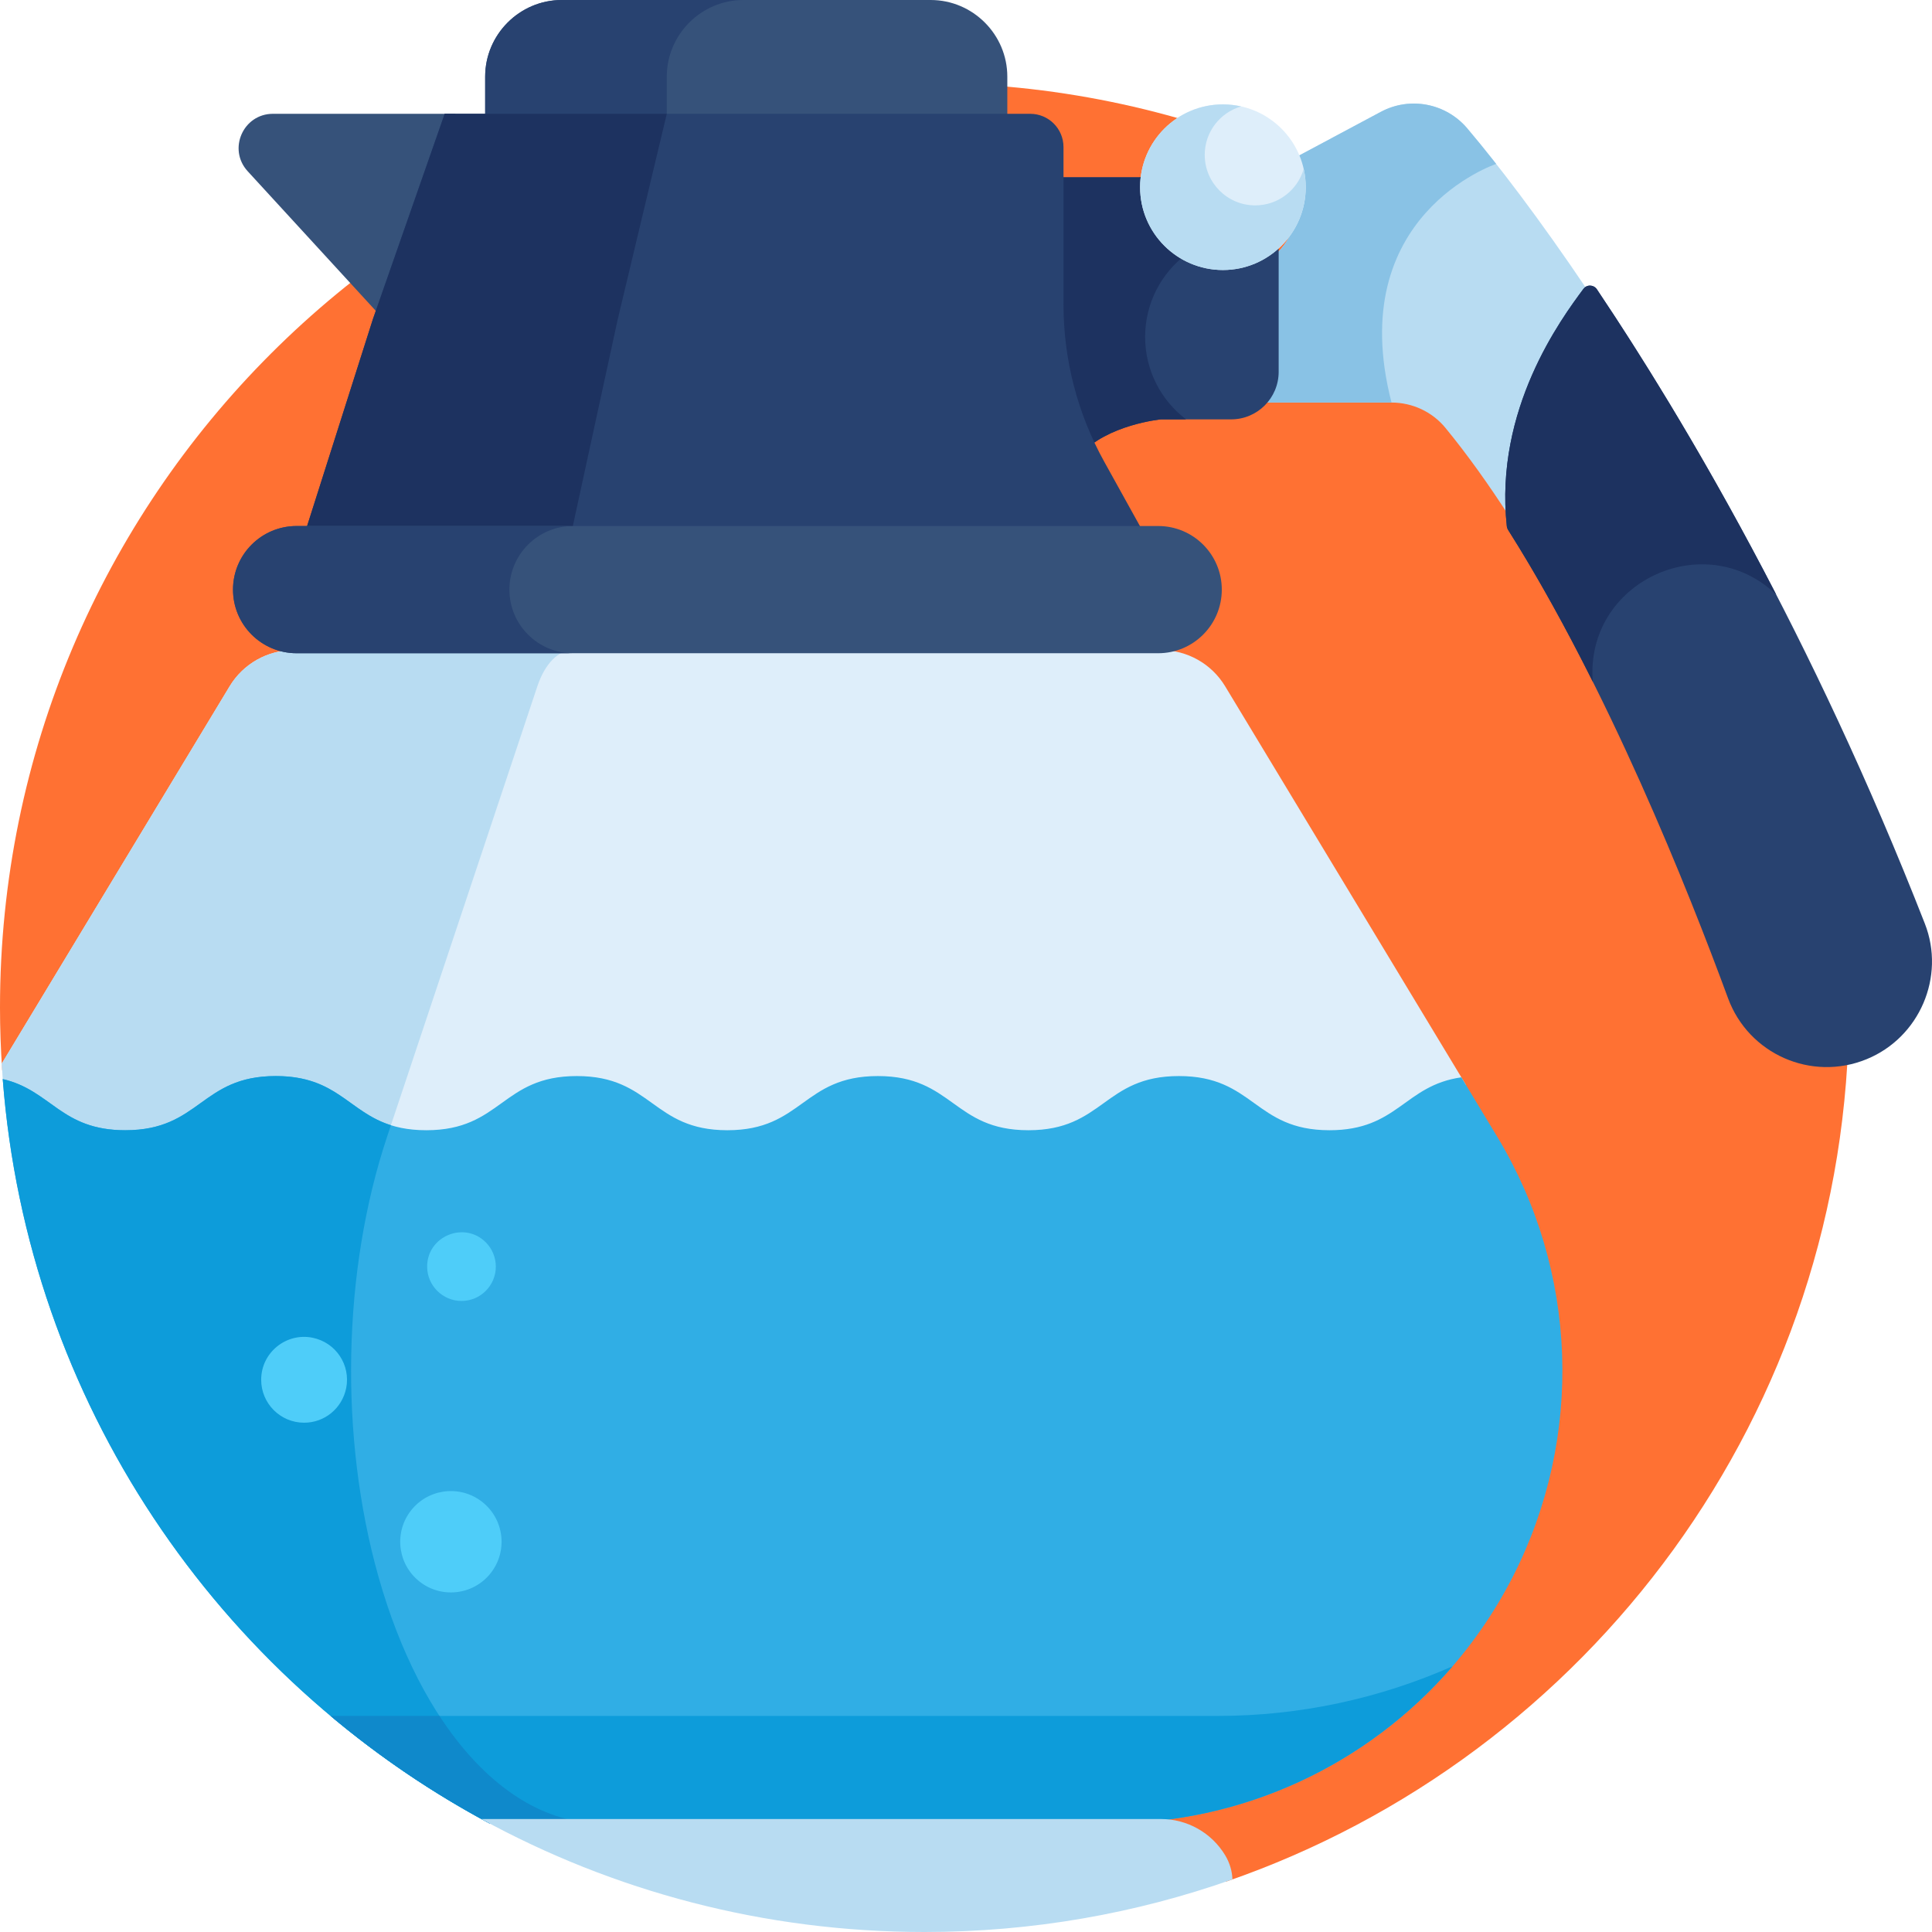 <?xml version="1.0" encoding="iso-8859-1"?>
<!-- Generator: Adobe Illustrator 21.0.0, SVG Export Plug-In . SVG Version: 6.00 Build 0)  -->
<svg version="1.1" id="Capa_1" xmlns="http://www.w3.org/2000/svg" xmlns:xlink="http://www.w3.org/1999/xlink" x="0px" y="0px"
	 viewBox="0 0 512 512" style="enable-background:new 0 0 512 512;" xml:space="preserve">
<g>
	<path style="fill:#FF7133;" d="M245.002,21.996C109.691,21.996,0,131.688,0,266.998c0,5.581,0.205,11.113,0.572,16.6l324.4,215.039
		c96.04-33.151,165.032-124.333,165.032-231.639C490.004,131.688,380.313,21.996,245.002,21.996z"/>
	<path style="fill:#B8DCF2;" d="M420.702,77.678c0.09-0.122,0.195-0.227,0.304-0.327c-13.177-19.613-24.429-34.202-32.175-43.342
		c-5.654-6.671-15.184-8.494-22.895-4.373l-24.882,13.296c1.901,3.021,3.018,6.586,3.018,10.42c0,6.376-3.057,12.025-7.77,15.607
		v31.581c0,2.242-0.617,4.335-1.676,6.139h34.141c5.521,0,10.776,2.438,14.281,6.704c5.874,7.149,11.583,15.174,17.09,23.731
		C398.406,107.757,415.079,85.26,420.702,77.678z"/>
	<path style="fill:#89C2E5;" d="M396.506,43.443c-2.83-3.601-5.407-6.758-7.675-9.434c-5.653-6.671-15.184-8.494-22.895-4.373
		l-24.882,13.296c1.901,3.021,3.018,6.586,3.018,10.42c0,6.376-3.057,12.025-7.77,15.607v31.581c0,2.242-0.617,4.335-1.675,6.139
		h34.141C355.947,57.008,396.432,43.468,396.506,43.443z"/>
	<path style="fill:#284270;" d="M324.085,69.942c-11.23,0-20.334-9.104-20.334-20.334c0-0.887,0.076-1.754,0.186-2.61h-24.596
		v33.724c0,11.587,2.357,29.262,6.881,39.863c7.141-8.065,21.423-9.446,21.423-9.446h18.608c6.963,0,12.608-5.645,12.608-12.608
		V63.549C335.153,67.477,329.913,69.942,324.085,69.942z"/>
	<path style="fill:#1D3260;" d="M303.47,89.289c0-8.917,4.255-16.837,10.843-21.85c-6.293-3.457-10.561-10.144-10.561-17.831
		c0-0.887,0.076-1.754,0.186-2.61h-24.596v33.724c0,11.587,2.357,29.262,6.88,39.863c7.141-8.065,21.423-9.446,21.423-9.446h6.669
		C307.726,106.126,303.47,98.206,303.47,89.289z"/>
	<circle style="fill:#DEEEFA;" cx="324.085" cy="49.608" r="21.947"/>
	<path style="fill:#B8DCF2;" d="M332.649,54.428c-7.392,0-13.383-5.992-13.383-13.383c0-6.093,4.076-11.226,9.647-12.844
		c-1.554-0.349-3.168-0.539-4.828-0.539c-12.121,0-21.947,9.826-21.947,21.947s9.826,21.947,21.947,21.947
		c12.121,0,21.947-9.826,21.947-21.947c0-1.659-0.19-3.273-0.539-4.827C343.875,50.352,338.742,54.428,332.649,54.428z"/>
	<path style="fill:#284270;" d="M510.106,244.772c-29.904-76.4-63.772-133.587-86.916-168.106c-0.398-0.593-1.058-0.955-1.77-0.972
		c-0.751-0.033-1.391,0.314-1.815,0.887c-5.841,7.877-23.619,31.846-20.286,62.884c0.035,0.334,0.148,0.656,0.328,0.94
		c26.293,41.535,47.809,95.593,58.296,124.121c5.437,14.79,22.051,22.166,36.713,16.178
		C508.687,274.974,515.618,258.855,510.106,244.772z"/>
	<path style="fill:#36527A;" d="M65.642,45.385l36.008,39.239l19.037-54.465H72.335C64.428,30.159,60.296,39.56,65.642,45.385z"/>
	<path style="fill:#36527A;" d="M246.639,0h-97.755c-11.171,0-20.31,9.14-20.31,20.31v13.404h138.376V20.31
		C266.949,9.14,257.81,0,246.639,0z"/>
	<path style="fill:#284270;" d="M197.017,0h-48.133c-11.17,0-20.31,9.14-20.31,20.31v13.404h48.132V20.31
		C176.706,9.14,185.846,0,197.017,0z"/>
	<path style="fill:#284270;" d="M303.47,141.897l-10.884-19.63c-7.049-12.712-10.747-27.009-10.747-41.545V38.98
		c0-4.872-3.949-8.821-8.821-8.821H117.843L98.806,84.624l-18.217,57.273H303.47z"/>
	<polygon style="fill:#1D3260;" points="176.706,30.159 117.843,30.159 98.806,84.624 80.589,141.897 151.266,141.897 
		163.706,84.624 	"/>
	<path style="fill:#DEEEFA;" d="M33.194,301.522c19.947,0,19.947-14.357,39.893-14.357s19.946,14.357,39.891,14.357
		c19.943,0,19.943-14.357,39.887-14.357c19.946,0,19.946,14.357,39.892,14.357c19.946,0,19.946-14.357,39.892-14.357
		c19.947,0,19.947,14.357,39.894,14.357c19.946,0,19.946-14.357,39.892-14.357c19.95,0,19.95,14.357,39.898,14.357
		c18.14,0,19.789-11.868,34.938-14.021h1.208l-63.805-105.633c-3.595-5.951-10.04-9.588-16.993-9.588c-46.68,0-183.045,0-229.827,0
		c-6.952,0-13.398,3.637-16.993,9.588L0.462,281.862c0.123,2.058,0.28,4.107,0.454,6.151
		C13.667,291.083,16.179,301.522,33.194,301.522z"/>
	<path style="fill:#B8DCF2;" d="M33.194,301.522c19.947,0,19.947-14.357,39.893-14.357c15.911,0,19.138,9.129,29.913,12.825
		l39.407-118.123c1.983-5.944,5.537-9.578,9.371-9.587c-30.459,0-57.629,0-73.925,0c-6.952,0-13.398,3.637-16.993,9.588
		L0.462,281.862c0.123,2.058,0.28,4.107,0.454,6.151C13.667,291.083,16.179,301.522,33.194,301.522z"/>
	<path style="fill:#30AEE5;" d="M387.271,285.502c-15.148,2.153-16.797,14.021-34.938,14.021c-19.949,0-19.949-14.357-39.898-14.357
		c-19.946,0-19.946,14.357-39.892,14.357c-19.947,0-19.947-14.357-39.894-14.357c-19.946,0-19.946,14.357-39.892,14.357
		c-19.946,0-19.946-14.357-39.892-14.357c-19.943,0-19.943,14.357-39.886,14.357c-19.946,0-19.946-14.357-39.891-14.357
		c-19.946,0-19.946,14.357-39.892,14.357c-17.102,0-19.549-10.548-32.47-13.558c6.55,85.552,57.047,158.797,128.951,197.233
		c53.449,0,132.044,0,164.434,0c45.087,0,86.366-25.285,106.85-65.45v0c18.843-36.947,17.262-81.006-4.182-116.507L387.271,285.502z
		"/>
	<g>
		<path style="fill:#0D9CDA;" d="M159.288,483.197c-24.902,0-47.701-25.285-59.014-65.45v0
			c-10.408-36.947-9.534-81.007,2.31-116.507l1.015-3.043c-11.268-3.554-14.306-13.031-30.512-13.031
			c-19.946,0-19.946,14.357-39.893,14.357c-17.102,0-19.549-10.548-32.469-13.558c6.55,85.552,57.046,158.797,128.951,197.233
			c9.277,0,19.307,0,29.716,0C159.359,483.198,159.321,483.197,159.288,483.197z"/>
	</g>
	
		<ellipse transform="matrix(0.663 -0.748 0.748 0.663 -265.565 227.067)" style="fill:#4ECDF9;" cx="119.632" cy="408.745" rx="13.437" ry="13.437"/>
	<g>
		<path style="fill:#4ECDF9;" d="M122.31,344.769c-4.962,0-9.113-4.049-9.113-9.114c0-8.039,9.826-12.144,15.541-6.427
			c1.695,1.695,2.662,4.039,2.662,6.427C131.399,340.715,127.286,344.769,122.31,344.769z"/>
	</g>
	<g>
		<path style="fill:#4ECDF9;" d="M80.591,377.033c-6.273,0-11.377-5.085-11.377-11.377c0-7.266,6.685-12.54,13.595-11.149
			c6.271,1.272,10.148,7.294,8.931,13.379C90.631,373.274,85.992,377.033,80.591,377.033z"/>
	</g>
	<path style="fill:#0D9CDA;" d="M87.605,454.74c12.952,10.87,27.043,20.424,42.072,28.458c53.449,0,132.044,0,164.434,0
		c35.354,0,68.362-15.551,90.843-41.627c-19.272,8.535-40.412,13.169-62.252,13.169C275.922,454.74,153.964,454.74,87.605,454.74z"
		/>
	<g>
		<path style="fill:#0F89CB;" d="M155.266,482.97c-14.469-1.591-28.034-11.705-38.806-28.23c-10.383,0-20.105,0-28.855,0
			c12.952,10.87,27.042,20.424,42.071,28.458c8.041,0,16.653,0,25.589,0V482.97z"/>
	</g>
	<g>
		<path style="fill:#36527A;" d="M306.931,173.113H78.603c-9.31,0-16.857-7.547-16.857-16.857c0-9.31,7.547-16.857,16.857-16.857
			h228.328c9.31,0,16.857,7.547,16.857,16.857C323.788,165.566,316.241,173.113,306.931,173.113z"/>
	</g>
	<path style="fill:#284270;" d="M134.997,156.256c0-9.31,7.547-16.857,16.857-16.857h-73.25c-9.31,0-16.857,7.547-16.857,16.857
		c0,9.31,7.547,16.857,16.857,16.857h73.25C142.543,173.113,134.997,165.566,134.997,156.256z"/>
	<path style="fill:#B8DCF2;" d="M324.674,491.649L324.674,491.649c-3.595-5.951-10.04-9.588-16.993-9.588H127.559
		C162.431,501.144,202.447,512,245.002,512c28.616,0,56.079-4.923,81.608-13.94C326.529,495.905,325.92,493.711,324.674,491.649z"/>
	<g>
		<path style="fill:#1D3260;" d="M470.71,157.566c-17.516-33.954-34.275-61.145-47.519-80.899c-0.398-0.593-1.058-0.955-1.771-0.972
			c-0.751-0.033-1.391,0.314-1.815,0.887c-5.841,7.877-23.619,31.846-20.286,62.884c0.035,0.334,0.148,0.656,0.328,0.94
			c7.987,12.617,15.53,26.391,22.46,40.253C419.99,154.197,451.787,139.43,470.71,157.566z"/>
	</g>
</g>
<g>
</g>
<g>
</g>
<g>
</g>
<g>
</g>
<g>
</g>
<g>
</g>
<g>
</g>
<g>
</g>
<g>
</g>
<g>
</g>
<g>
</g>
<g>
</g>
<g>
</g>
<g>
</g>
<g>
</g>
</svg>
